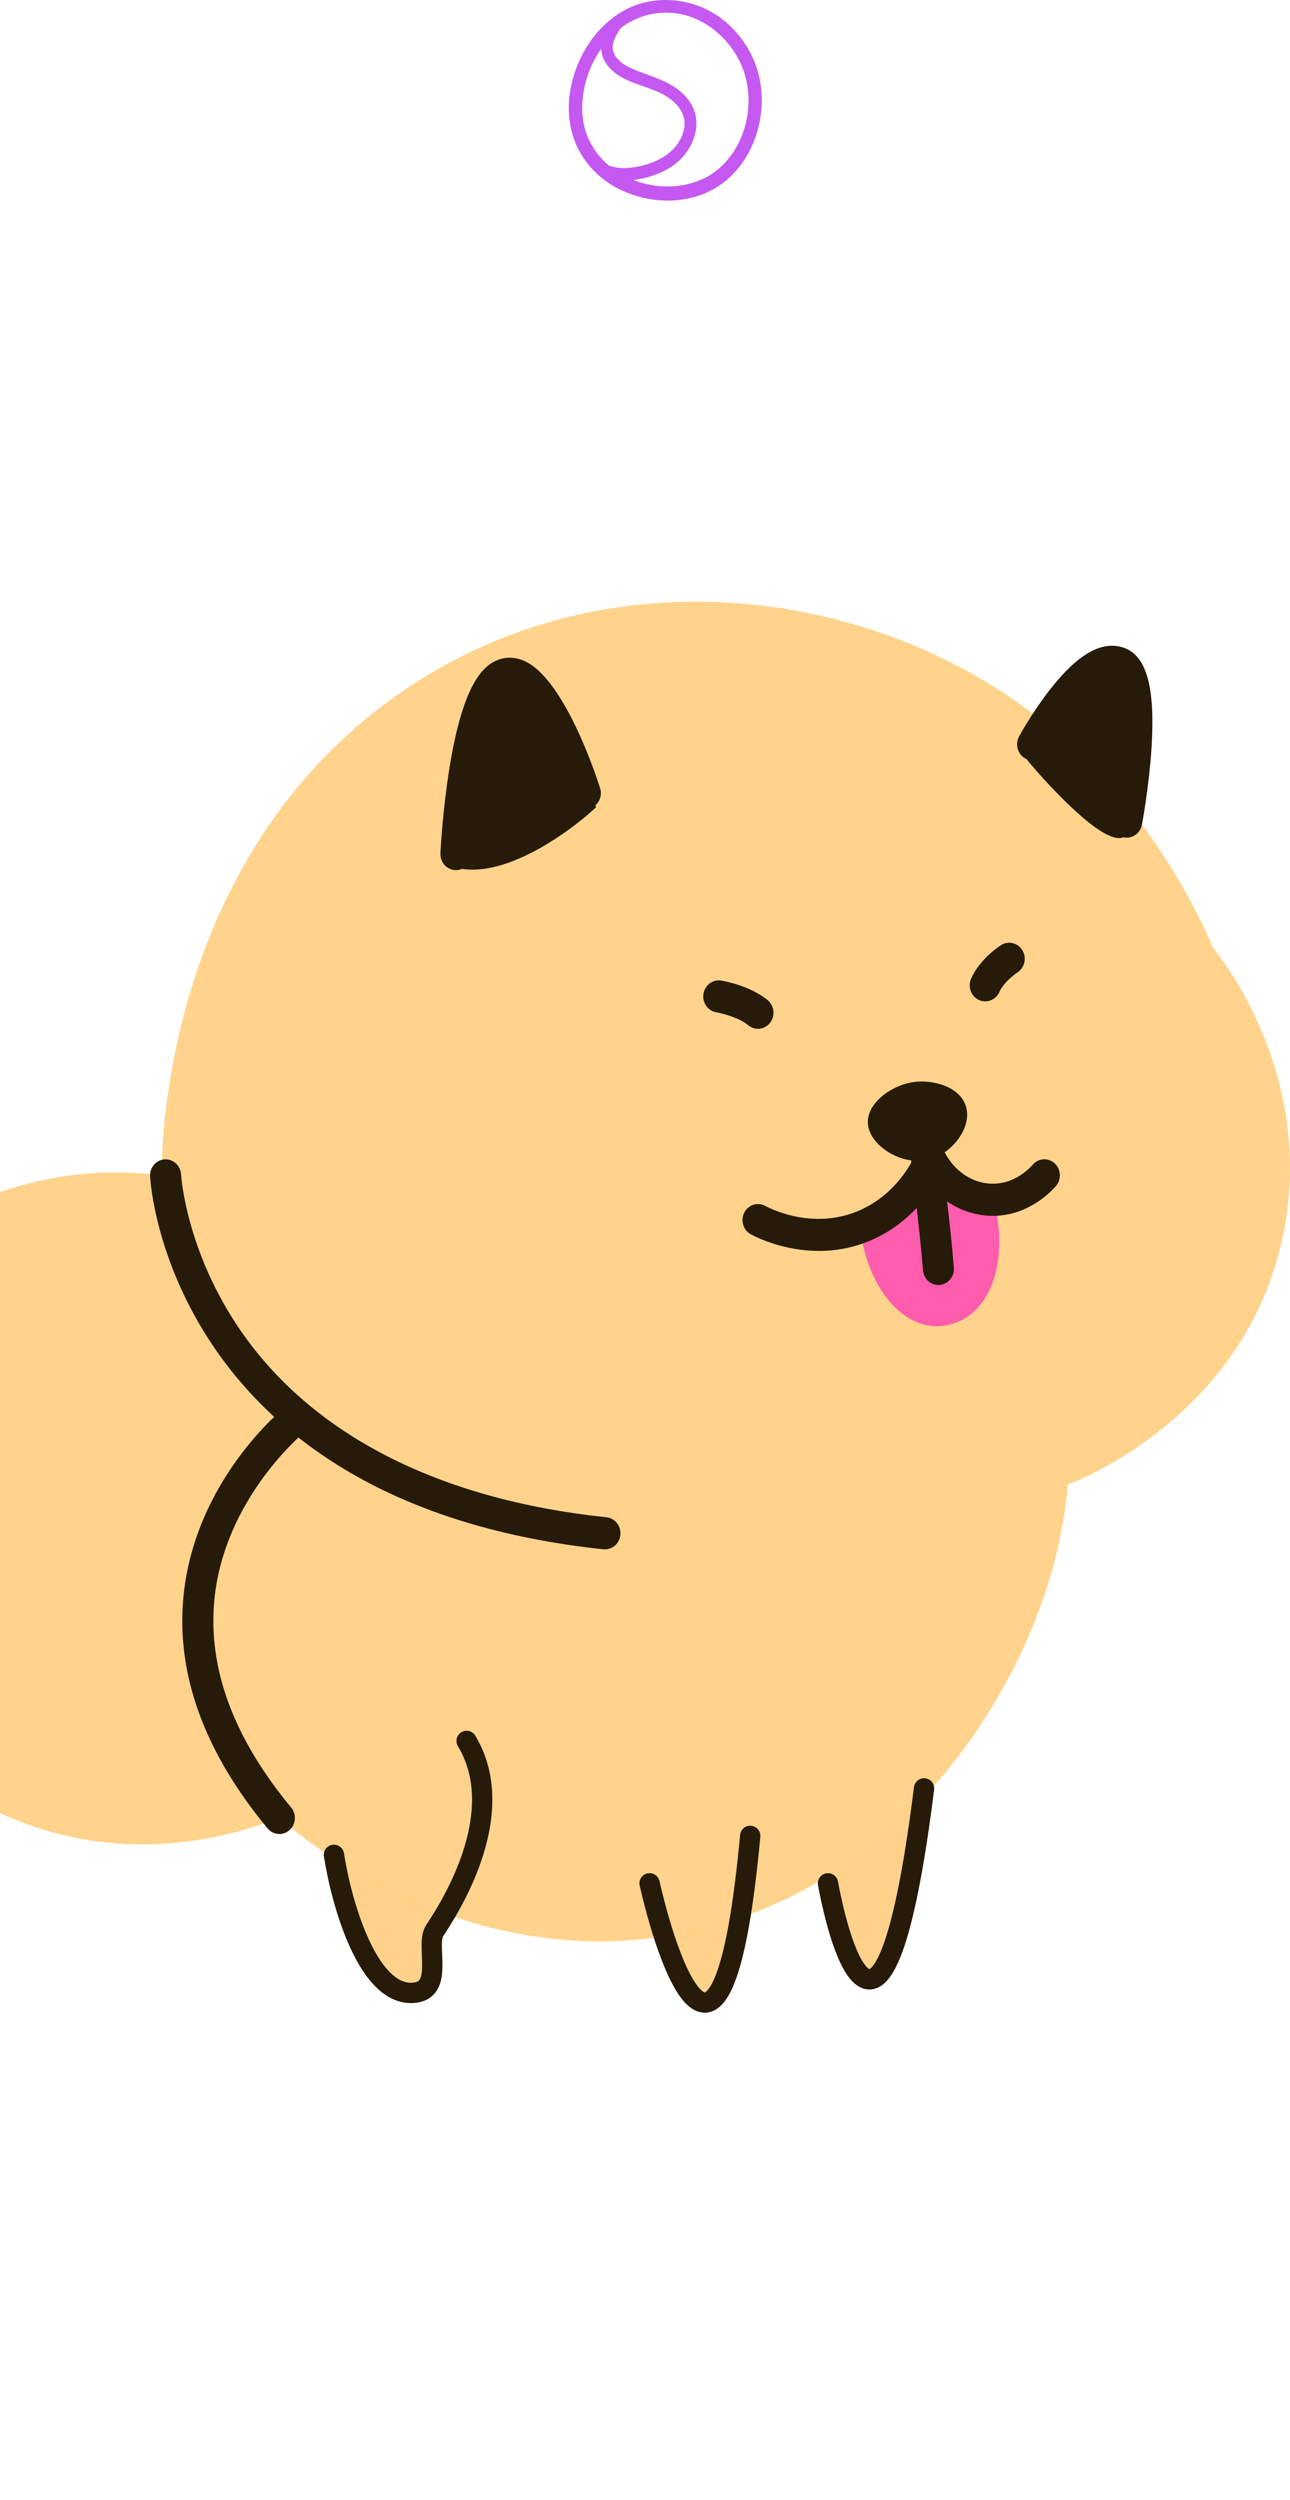 <svg width="127" height="246" viewBox="0 0 127 246" fill="none" xmlns="http://www.w3.org/2000/svg">
<g clip-path="url(#clip0_35_686)">
<path d="M74.766 7.666C74.265 5.353 72.909 3.278 71.085 1.871C68.339 -0.252 64.318 -0.659 61.283 1.119C58.499 2.751 56.608 5.835 56.115 9.09C56.098 9.188 56.085 9.289 56.072 9.387C55.826 11.368 56.17 13.421 57.182 15.133C58.104 16.69 59.502 17.92 61.096 18.681C64.378 20.251 68.548 20.176 71.451 17.787C74.299 15.447 75.548 11.315 74.762 7.67L74.766 7.666ZM71.464 15.92C67.158 20.724 57.743 18.039 57.331 11.143C57.178 8.529 58.176 5.866 59.851 3.933C62.452 0.938 66.656 0.358 69.899 2.636C71.362 3.663 72.556 5.162 73.181 6.892C74.269 9.918 73.585 13.554 71.464 15.92Z" fill="#C458F0"/>
<path d="M60.421 1.822C59.906 2.65 59.282 3.486 59.192 4.499C59.116 5.375 59.532 6.211 60.127 6.803C61.496 8.161 63.507 8.383 65.147 9.219C65.9 9.603 66.592 10.125 67.034 10.877C67.464 11.612 67.498 12.368 67.217 13.169C66.682 14.699 65.33 15.628 63.893 16.102C62.431 16.584 60.676 16.818 59.282 15.995C58.805 15.717 58.363 16.354 58.712 16.761C59.796 18.026 61.743 17.88 63.188 17.575C64.769 17.238 66.371 16.526 67.417 15.204C68.59 13.713 69.041 11.709 67.919 10.041C66.733 8.281 64.769 7.741 62.928 7.042C62.057 6.71 61.016 6.281 60.518 5.405C59.919 4.353 60.82 3.256 61.339 2.38C61.7 1.769 60.786 1.221 60.416 1.818L60.421 1.822Z" fill="#C458F0"/>
</g>
<g clip-path="url(#clip1_35_686)">
<path d="M42.333 190.476C41.433 203.556 35.128 190.632 32.876 182.535C37.53 181.134 46.567 179.545 45.486 184.404C44.135 190.476 43.234 187.673 42.333 190.476Z" fill="#FFD28B"/>
<path d="M71.606 190.476C70.706 203.556 64.401 190.632 62.149 182.535C66.803 181.134 75.84 179.545 74.759 184.404C73.408 190.476 72.507 187.673 71.606 190.476Z" fill="#FFD28B"/>
<path d="M87.819 189.088C86.919 202.167 81.965 188.764 79.713 180.666C84.367 179.265 91.873 166.653 90.071 181.134C89.302 187.315 88.72 186.285 87.819 189.088Z" fill="#FFD28B"/>
<path d="M103.588 154.488C99.959 167.459 89.051 184.685 69.6 189.706C46.846 195.583 29.208 180.42 27.503 178.901C23.49 180.45 15.31 182.905 5.874 180.503C-8.284 176.898 -24.503 162.552 -22.319 144.085C-20.309 127.077 -3.469 113.19 15.918 115.668C15.905 112.817 16.213 85.498 37.931 69.245C56.838 55.094 81.647 57.051 98.569 68.045C111.046 76.149 117.009 87.726 119.425 93.259C120.602 94.728 129.38 106.075 126.378 121.273C122.813 139.326 105.998 145.772 105.136 146.088C104.936 148.25 104.523 151.166 103.591 154.492L103.588 154.488Z" fill="#FFD38B"/>
<path d="M74.622 101.243C75.071 101.243 75.513 101.039 75.815 100.65C76.343 99.968 76.235 98.973 75.576 98.426C73.862 97.006 71.289 96.547 71.003 96.498C70.17 96.36 69.388 96.946 69.254 97.81C69.12 98.67 69.686 99.48 70.516 99.622C71.082 99.718 72.749 100.133 73.668 100.897C73.951 101.131 74.285 101.243 74.622 101.243Z" fill="#261A08"/>
<path d="M96.998 98.545C97.577 98.545 98.128 98.202 98.385 97.625C98.783 96.732 99.807 95.931 100.166 95.697C100.879 95.236 101.101 94.261 100.656 93.522C100.21 92.784 99.279 92.55 98.56 93.005C98.347 93.14 96.464 94.379 95.609 96.3C95.255 97.095 95.59 98.034 96.356 98.4C96.562 98.499 96.778 98.545 96.996 98.545H96.998Z" fill="#261A08"/>
<path d="M95.093 108.866C95.733 110.942 93.77 113.437 91.617 114.069C88.866 114.874 85.499 112.725 85.438 110.468C85.384 108.497 87.855 106.721 90.072 106.467C91.834 106.263 94.486 106.899 95.093 108.869V108.866Z" fill="#261A08"/>
<path d="M84.665 120.871C85.349 126.253 88.291 130.069 91.618 130.478C93.404 130.695 94.794 129.865 95.093 129.677C97.987 127.858 99.19 123.185 97.796 118.07C95.609 116.871 93.421 115.668 91.229 114.468C89.041 116.604 86.853 118.736 84.662 120.871H84.665Z" fill="#FF5CAE"/>
<path d="M80.614 123.106C82.29 123.106 84.15 122.796 86.058 121.916C88.828 120.638 90.644 118.627 91.763 116.96C93.344 118.66 95.488 119.652 97.755 119.652C97.771 119.652 97.787 119.652 97.802 119.652C101.155 119.629 103.353 117.411 103.947 116.729C104.513 116.08 104.465 115.081 103.839 114.495C103.212 113.908 102.248 113.961 101.683 114.607C101.301 115.045 99.892 116.475 97.784 116.488C95.799 116.508 93.958 115.292 92.966 113.331C92.695 112.798 92.151 112.468 91.572 112.484C90.99 112.501 90.469 112.857 90.228 113.407C89.706 114.587 88.135 117.49 84.815 119.026C80.324 121.102 76.117 119.089 75.322 118.664C74.571 118.265 73.652 118.571 73.267 119.346C72.882 120.123 73.178 121.076 73.925 121.475C74.606 121.837 77.227 123.102 80.617 123.102L80.614 123.106Z" fill="#261A08"/>
<path d="M59.56 152.471C60.333 152.471 60.998 151.865 61.077 151.051C61.163 150.181 60.553 149.407 59.713 149.318C43.192 147.574 30.715 141.194 23.633 130.863C18.287 123.066 17.829 115.658 17.826 115.585C17.778 114.715 17.066 114.05 16.22 114.093C15.38 114.139 14.735 114.88 14.776 115.753C14.792 116.086 15.253 124.012 21.038 132.54C24.422 137.527 28.935 141.689 34.452 144.908C41.283 148.896 49.679 151.437 59.401 152.465C59.452 152.471 59.506 152.475 59.557 152.475L59.56 152.471Z" fill="#261A08"/>
<path d="M27.503 180.486C27.856 180.486 28.209 180.361 28.499 180.104C29.138 179.533 29.211 178.536 28.661 177.873C22.997 171.045 20.453 164.173 21.102 157.448C22.068 147.426 29.908 140.997 29.984 140.931C30.649 140.394 30.77 139.402 30.254 138.713C29.739 138.024 28.782 137.896 28.114 138.43C27.748 138.723 19.181 145.713 18.064 157.095C17.317 164.727 20.103 172.409 26.343 179.932C26.645 180.295 27.071 180.483 27.5 180.483L27.503 180.486Z" fill="#261A08"/>
<path d="M32.876 182.535C33.627 187.362 36.299 196.829 40.982 196.082C43.684 195.615 41.883 191.41 42.784 190.009C43.684 188.608 50.44 178.798 45.936 171.324" stroke="#261A08" stroke-width="2" stroke-linecap="round" stroke-linejoin="round"/>
<path d="M63.95 185.338C66.202 195.148 71.336 207.947 73.858 180.667M81.514 185.338C83.165 194.213 87.369 204.77 90.972 175.995" stroke="#261A08" stroke-width="2" stroke-linecap="round" stroke-linejoin="round"/>
<path d="M92.387 126.457C92.428 126.457 92.473 126.457 92.514 126.45C93.354 126.378 93.977 125.613 93.907 124.743C93.522 119.949 92.746 114.303 92.74 114.247C92.619 113.384 91.85 112.781 91.013 112.906C90.18 113.031 89.598 113.832 89.719 114.696C89.725 114.752 90.489 120.311 90.867 125.01C90.934 125.837 91.601 126.46 92.387 126.46V126.457Z" fill="#261A08"/>
<path d="M48.951 64.971C49.838 64.605 50.795 64.648 51.724 65.093C55.492 66.905 58.51 75.782 59.077 77.546C59.28 78.177 59.076 78.847 58.614 79.253L58.687 79.436L58.433 79.669C57.131 80.86 54.912 82.569 52.46 83.843C50.226 85.003 47.701 85.853 45.48 85.506C45.296 85.587 45.094 85.633 44.883 85.633V85.627H44.807C43.968 85.584 43.318 84.842 43.36 83.969C43.366 83.803 43.564 79.829 44.248 75.585C45.583 67.265 47.57 65.541 48.951 64.971ZM103.419 67.798C106.141 64.334 108.505 63.007 110.639 63.745C112.883 64.52 113.748 67.653 113.367 73.604C113.122 77.408 112.456 80.998 112.426 81.154C112.283 81.909 111.644 82.432 110.929 82.433C110.834 82.432 110.736 82.423 110.639 82.403C110.631 82.402 110.623 82.398 110.616 82.396C110.472 82.448 110.317 82.473 110.158 82.472C109.767 82.468 109.346 82.319 108.937 82.111C108.108 81.692 107.117 80.925 106.108 80.023C104.336 78.44 102.415 76.354 101.047 74.698C101 74.677 100.953 74.653 100.907 74.626C100.173 74.198 99.915 73.232 100.329 72.471C100.385 72.367 101.669 70.023 103.419 67.798Z" fill="#261A08"/>
</g>
<defs>
<clipPath id="clip0_35_686">
<rect width="19" height="19.738" fill="white" transform="translate(56)"/>
</clipPath>
<clipPath id="clip1_35_686">
<rect width="127" height="139.204" fill="white" transform="translate(0 59.214)"/>
</clipPath>
</defs>
</svg>
